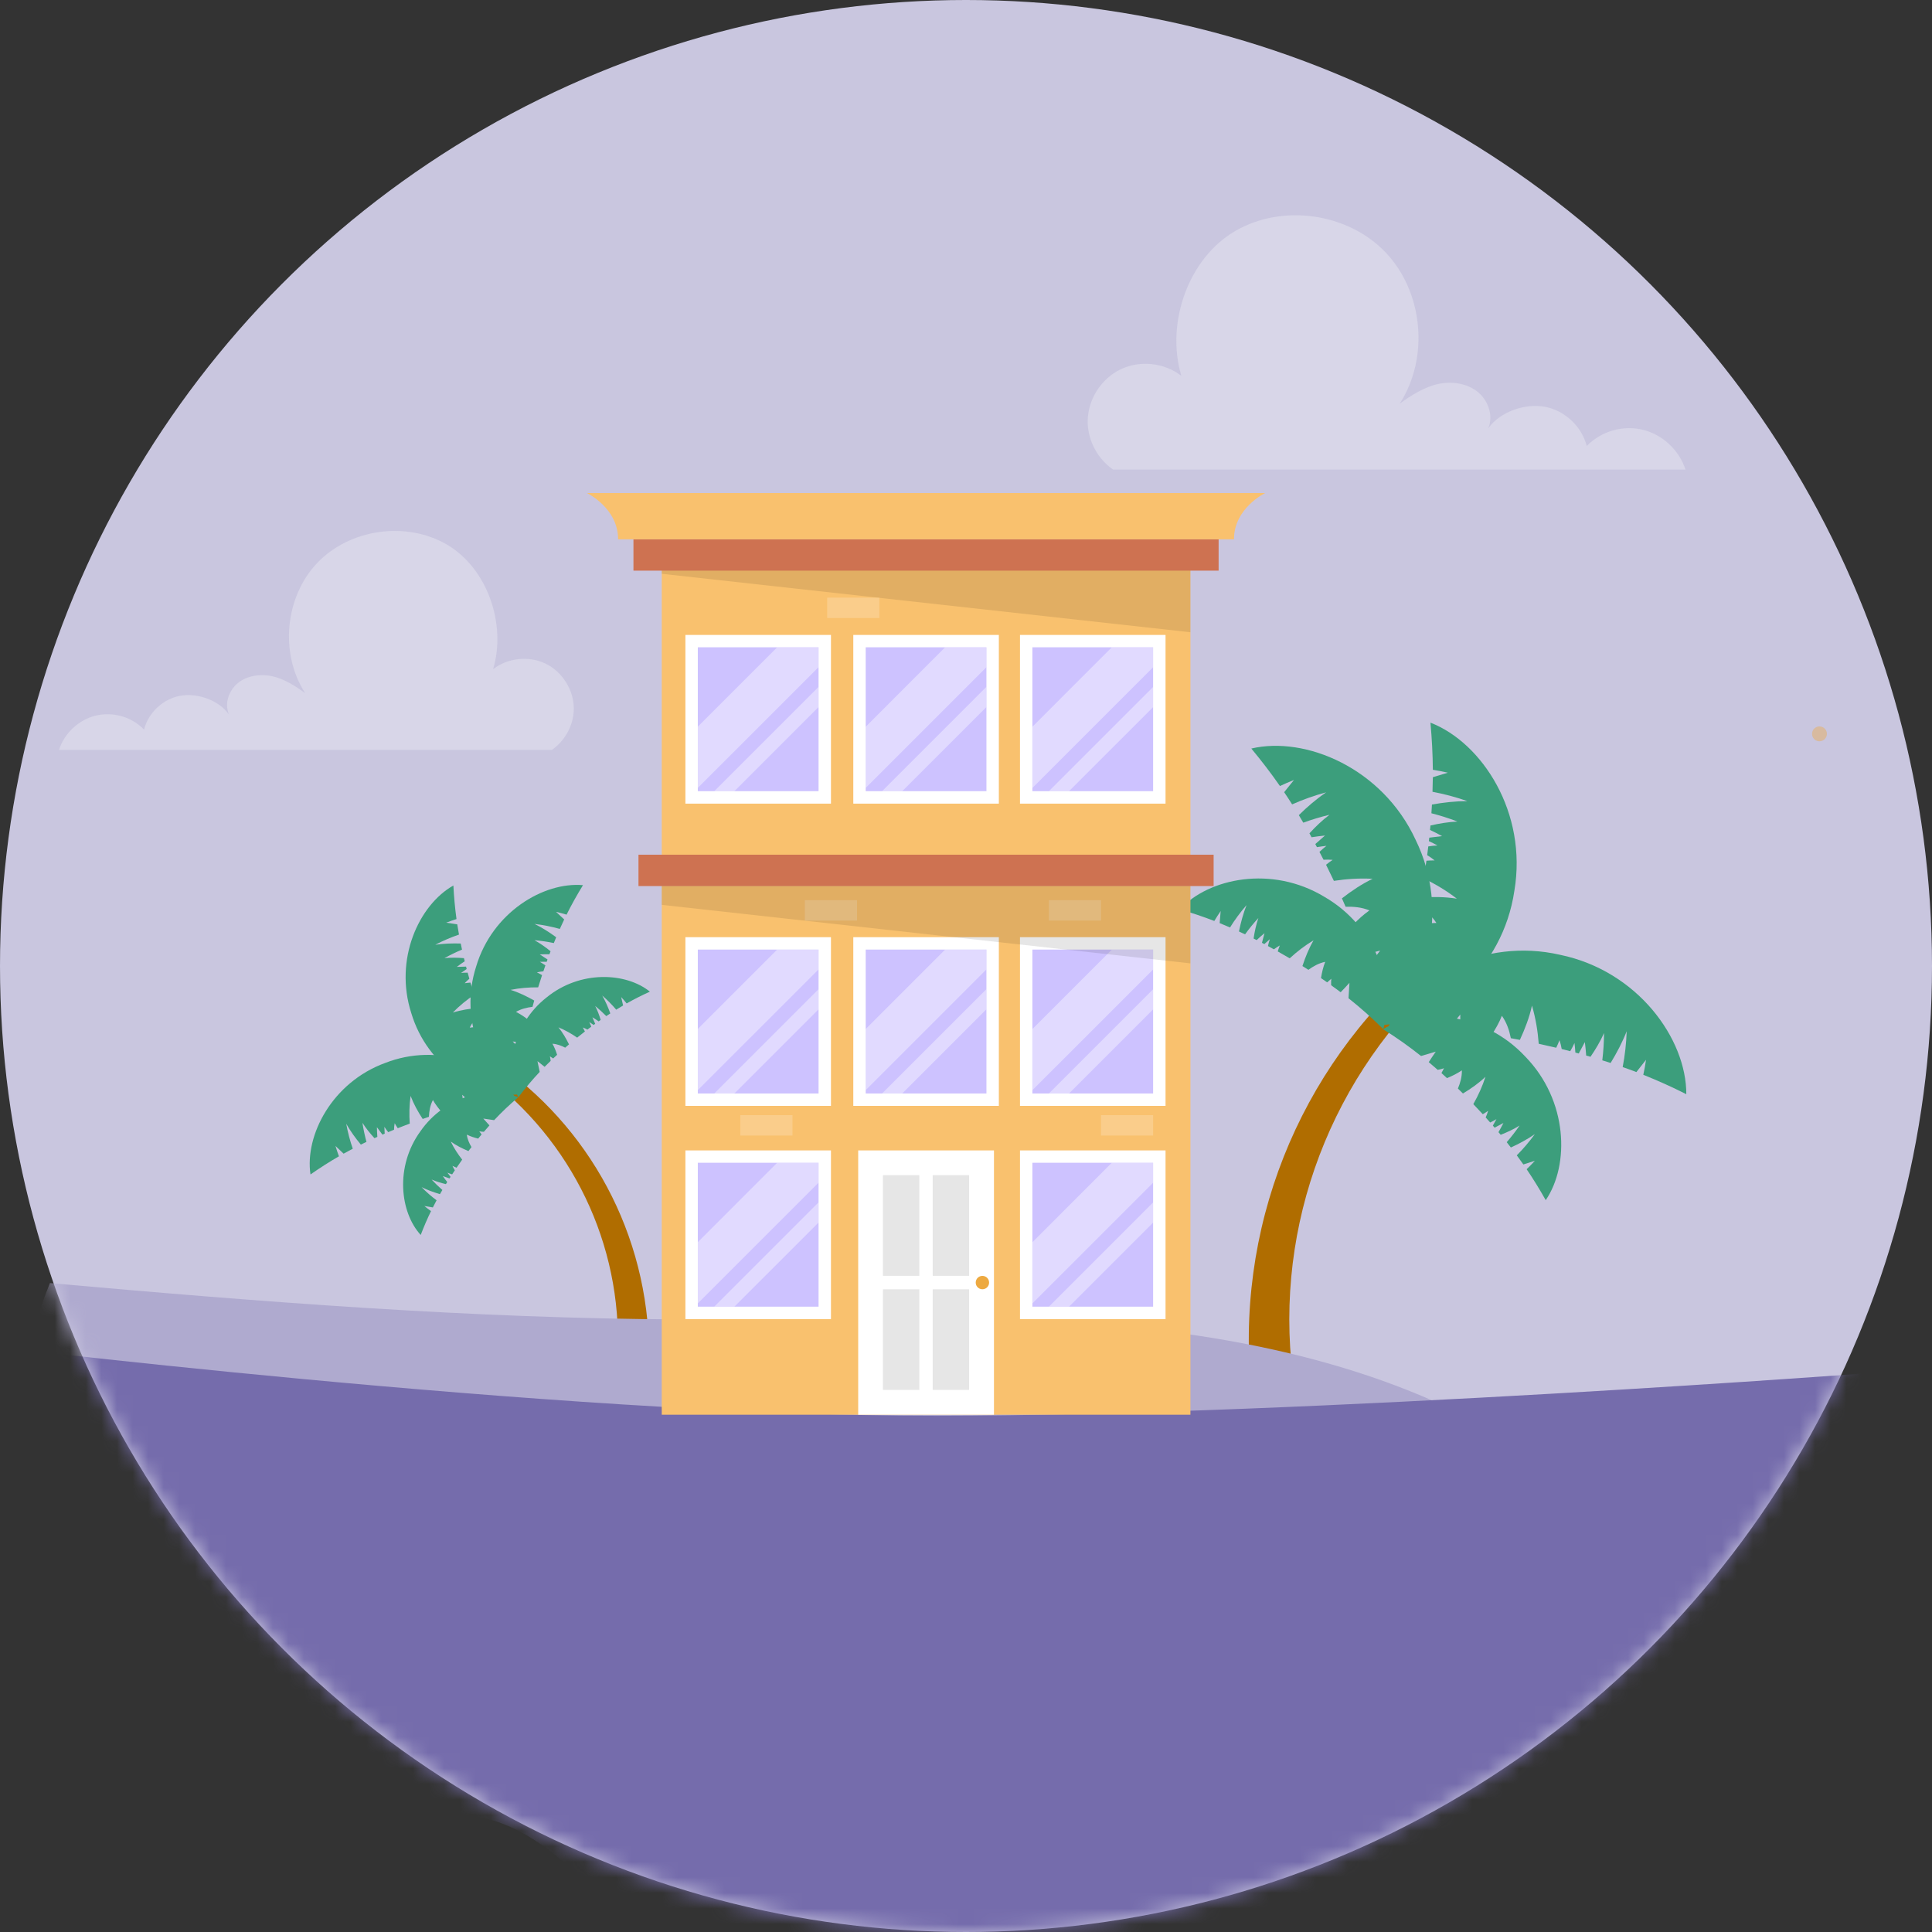 <svg width="124" height="124" viewBox="0 0 124 124" fill="none" xmlns="http://www.w3.org/2000/svg">
<rect x="0" y="0" width="124" height="124" fill="#333333" stroke="none"/>
<circle cx="62" cy="62" r="62" fill="#C9C6DF"/>
<path opacity="0.4" d="M35.417 48.129H3.786C4.124 47.079 5.021 46.223 6.091 45.943C7.214 45.65 8.44 45.99 9.245 46.827C9.518 45.742 10.461 44.86 11.562 44.657C12.66 44.456 14.051 44.937 14.691 45.853C14.391 45.156 14.691 44.294 15.289 43.823C15.884 43.352 16.708 43.244 17.453 43.396C18.195 43.549 18.975 44.036 19.586 44.488C17.943 41.958 18.281 38.313 20.362 36.13C22.444 33.943 26.063 33.428 28.673 34.946C31.282 36.464 32.517 40.061 31.648 42.951C32.584 42.222 33.943 42.075 35.013 42.591C36.082 43.107 36.814 44.259 36.827 45.446C36.84 46.5 36.283 47.537 35.417 48.132V48.129Z" fill="#EEEDF5"/>
<path d="M83.097 89.184C82.18 89.305 81.264 89.426 80.347 89.547C79.169 78.955 83.329 68.598 91.264 61.822C91.592 62.188 91.92 62.557 92.244 62.923C84.962 69.709 81.608 79.569 83.097 89.184Z" fill="#B06D00"/>
<path d="M93.724 65.11C93.721 65.463 93.724 65.82 93.73 66.173C94.058 66.205 94.386 66.246 94.707 66.287C94.835 66.16 94.959 66.026 95.067 65.883C95.083 66.036 95.096 66.186 95.111 66.338C95.318 66.367 95.525 66.396 95.732 66.427C95.993 66.036 96.225 65.625 96.394 65.196C96.709 65.638 96.868 66.132 96.97 66.634C97.164 66.669 97.355 66.704 97.549 66.743C97.877 66.033 98.16 65.298 98.326 64.54C98.561 65.352 98.698 66.173 98.759 66.991C98.8 67 98.842 67.01 98.883 67.019C99.22 67.093 99.551 67.166 99.882 67.246C99.959 67.086 100.029 66.927 100.092 66.762C100.156 66.95 100.201 67.141 100.233 67.328C100.417 67.373 100.599 67.421 100.78 67.468C100.879 67.296 100.974 67.124 101.054 66.943C101.079 67.147 101.098 67.354 101.111 67.557C101.184 67.576 101.254 67.596 101.327 67.615C101.458 67.37 101.588 67.128 101.719 66.883C101.757 67.172 101.786 67.462 101.805 67.748C101.897 67.774 101.989 67.799 102.082 67.825C102.413 67.344 102.712 66.838 102.951 66.303C102.947 66.895 102.909 67.481 102.839 68.054C103.017 68.108 103.196 68.165 103.374 68.223C103.769 67.573 104.125 66.899 104.405 66.186C104.377 66.972 104.291 67.742 104.147 68.487C104.44 68.589 104.733 68.694 105.026 68.808C105.236 68.547 105.443 68.283 105.646 68.019C105.599 68.347 105.541 68.668 105.471 68.983C106.385 69.346 107.308 69.763 108.231 70.228C108.24 66.669 105.112 62.319 100.14 61.284C95.191 60.142 90.528 62.783 89.048 66.02C90.379 65.976 91.671 66.007 92.912 66.103C93.183 65.775 93.456 65.444 93.727 65.113L93.724 65.11Z" fill="#3C9E7C"/>
<path d="M92.155 67.49C91.999 67.716 91.847 67.942 91.7 68.171C91.897 68.334 92.088 68.499 92.276 68.665C92.413 68.639 92.55 68.607 92.68 68.563C92.623 68.665 92.569 68.77 92.515 68.871C92.636 68.98 92.754 69.088 92.871 69.196C93.206 69.059 93.534 68.897 93.826 68.696C93.836 69.113 93.725 69.499 93.572 69.865C93.68 69.97 93.788 70.075 93.896 70.183C94.412 69.871 94.909 69.524 95.341 69.11C95.141 69.731 94.874 70.313 94.561 70.864C94.584 70.886 94.606 70.912 94.628 70.937C94.81 71.128 94.991 71.319 95.169 71.513C95.287 71.443 95.402 71.373 95.51 71.297C95.469 71.443 95.415 71.583 95.354 71.72C95.453 71.828 95.548 71.936 95.644 72.045C95.781 71.978 95.917 71.908 96.045 71.828C95.972 71.968 95.895 72.108 95.816 72.245C95.854 72.29 95.892 72.331 95.927 72.376C96.115 72.277 96.306 72.175 96.493 72.077C96.392 72.277 96.287 72.474 96.175 72.665C96.223 72.723 96.271 72.777 96.319 72.834C96.739 72.669 97.146 72.478 97.531 72.239C97.273 72.615 96.996 72.974 96.704 73.308C96.793 73.42 96.882 73.534 96.971 73.649C97.502 73.407 98.021 73.127 98.508 72.793C98.152 73.283 97.763 73.738 97.35 74.152C97.493 74.343 97.633 74.537 97.773 74.737C98.018 74.661 98.266 74.581 98.511 74.502C98.34 74.69 98.165 74.871 97.983 75.043C98.41 75.67 98.817 76.335 99.208 77.029C100.752 74.76 100.634 70.628 97.903 67.821C95.236 64.954 91.115 64.626 88.772 66.055C89.641 66.602 90.456 67.178 91.204 67.777C91.519 67.684 91.837 67.592 92.152 67.496L92.155 67.49Z" fill="#3C9E7C"/>
<path d="M88.575 61.016C88.232 61.102 87.885 61.179 87.541 61.252C87.433 60.94 87.321 60.631 87.21 60.326C87.305 60.173 87.407 60.023 87.522 59.883C87.372 59.902 87.219 59.921 87.07 59.941C86.997 59.746 86.92 59.552 86.844 59.358C87.165 59.014 87.516 58.696 87.894 58.432C87.391 58.225 86.876 58.184 86.363 58.196C86.287 58.015 86.207 57.837 86.128 57.658C86.745 57.181 87.398 56.739 88.098 56.404C87.254 56.357 86.424 56.411 85.612 56.535C85.593 56.497 85.574 56.459 85.555 56.42C85.409 56.108 85.259 55.803 85.109 55.501C85.246 55.392 85.386 55.284 85.533 55.188C85.335 55.169 85.141 55.169 84.947 55.179C84.861 55.01 84.775 54.845 84.686 54.676C84.829 54.539 84.979 54.409 85.135 54.288C84.928 54.31 84.727 54.339 84.524 54.371C84.489 54.304 84.454 54.24 84.419 54.173C84.629 53.992 84.836 53.81 85.042 53.626C84.75 53.654 84.463 53.693 84.18 53.737C84.132 53.654 84.091 53.569 84.043 53.486C84.438 53.053 84.861 52.649 85.329 52.295C84.753 52.432 84.193 52.601 83.648 52.801C83.553 52.639 83.457 52.48 83.362 52.318C83.903 51.786 84.482 51.286 85.116 50.854C84.355 51.057 83.626 51.318 82.932 51.627C82.767 51.366 82.598 51.105 82.42 50.844C82.627 50.583 82.837 50.319 83.05 50.061C82.741 50.182 82.442 50.312 82.149 50.449C81.589 49.644 80.975 48.839 80.313 48.043C83.779 47.228 88.725 49.291 90.857 53.9C93.089 58.464 91.574 63.604 88.754 65.778C88.496 64.47 88.174 63.219 87.799 62.035C88.057 61.697 88.317 61.354 88.579 61.016H88.575Z" fill="#3C9E7C"/>
<path d="M91.295 61.752C90.964 61.627 90.633 61.497 90.308 61.36C90.397 61.042 90.48 60.724 90.559 60.408C90.725 60.335 90.894 60.272 91.065 60.221C90.929 60.151 90.795 60.084 90.658 60.014C90.706 59.81 90.754 59.606 90.801 59.406C91.26 59.304 91.728 59.24 92.192 59.237C91.896 58.782 91.492 58.454 91.059 58.177C91.097 57.986 91.132 57.792 91.171 57.598C91.95 57.553 92.736 57.557 93.504 57.678C92.832 57.162 92.119 56.736 91.38 56.382C91.387 56.341 91.393 56.299 91.4 56.255C91.454 55.914 91.505 55.58 91.552 55.243C91.728 55.23 91.903 55.221 92.078 55.224C91.925 55.096 91.766 54.985 91.6 54.886C91.626 54.699 91.648 54.511 91.67 54.326C91.864 54.294 92.062 54.272 92.259 54.263C92.078 54.164 91.893 54.072 91.708 53.986C91.718 53.912 91.724 53.839 91.734 53.763C92.007 53.731 92.284 53.699 92.558 53.664C92.304 53.524 92.043 53.39 91.782 53.269C91.791 53.174 91.801 53.078 91.81 52.983C92.38 52.849 92.959 52.757 93.542 52.728C92.988 52.515 92.431 52.34 91.871 52.197C91.883 52.012 91.896 51.824 91.906 51.637C92.654 51.503 93.411 51.42 94.178 51.417C93.437 51.156 92.686 50.959 91.941 50.819C91.95 50.51 91.96 50.198 91.963 49.883C92.284 49.784 92.603 49.686 92.924 49.593C92.603 49.52 92.281 49.456 91.963 49.406C91.957 48.422 91.903 47.413 91.81 46.382C95.13 47.668 98.042 52.165 97.195 57.175C96.457 62.2 92.3 65.584 88.745 65.784C89.27 64.559 89.713 63.346 90.076 62.156C90.48 62.022 90.887 61.888 91.295 61.758V61.752Z" fill="#3C9E7C"/>
<path d="M86.607 63.085C86.423 63.289 86.238 63.486 86.047 63.683C85.843 63.531 85.64 63.381 85.436 63.235C85.43 63.095 85.433 62.955 85.446 62.818C85.356 62.894 85.27 62.974 85.181 63.05C85.048 62.958 84.917 62.865 84.784 62.776C84.841 62.42 84.927 62.063 85.054 61.732C84.644 61.818 84.297 62.012 83.975 62.245C83.848 62.162 83.721 62.082 83.593 62.003C83.781 61.43 84.007 60.867 84.309 60.351C83.749 60.685 83.243 61.077 82.778 61.506C82.75 61.49 82.721 61.474 82.692 61.459C82.463 61.325 82.237 61.191 82.008 61.064C82.049 60.933 82.091 60.806 82.142 60.682C82.008 60.755 81.884 60.838 81.763 60.93C81.636 60.86 81.508 60.79 81.381 60.72C81.413 60.571 81.451 60.424 81.502 60.278C81.381 60.38 81.263 60.488 81.149 60.593C81.098 60.567 81.047 60.539 80.996 60.513C81.05 60.306 81.104 60.1 81.158 59.893C80.983 60.036 80.818 60.185 80.655 60.338C80.589 60.303 80.525 60.268 80.458 60.236C80.525 59.791 80.62 59.348 80.764 58.922C80.455 59.259 80.168 59.609 79.911 59.969C79.78 59.909 79.65 59.845 79.519 59.784C79.637 59.212 79.79 58.642 80.006 58.091C79.608 58.55 79.255 59.03 78.946 59.527C78.727 59.431 78.507 59.339 78.281 59.247C78.3 58.989 78.322 58.731 78.345 58.473C78.201 58.683 78.065 58.896 77.937 59.11C77.231 58.836 76.489 58.588 75.725 58.365C77.587 56.347 81.636 55.529 84.99 57.553C88.386 59.504 89.637 63.441 88.778 66.048C88.049 65.326 87.301 64.664 86.55 64.069C86.569 63.741 86.588 63.41 86.611 63.082L86.607 63.085Z" fill="#3C9E7C"/>
<path d="M39.66 86.213C40.322 86.204 40.981 86.197 41.643 86.188C41.385 78.571 37.378 71.671 31.069 67.692C30.875 67.985 30.681 68.278 30.487 68.571C36.337 72.623 39.727 79.255 39.66 86.213Z" fill="#B06D00"/>
<path d="M29.666 70.271C29.704 70.522 29.739 70.77 29.771 71.022C29.542 71.079 29.316 71.139 29.09 71.203C28.985 71.127 28.886 71.044 28.794 70.955C28.8 71.063 28.804 71.171 28.81 71.279C28.667 71.321 28.523 71.362 28.38 71.407C28.154 71.159 27.951 70.888 27.785 70.602C27.607 70.945 27.546 71.311 27.527 71.68C27.394 71.725 27.263 71.77 27.129 71.817C26.824 71.35 26.55 70.859 26.353 70.337C26.27 70.936 26.257 71.531 26.299 72.117C26.27 72.126 26.241 72.139 26.213 72.148C25.984 72.234 25.755 72.32 25.529 72.413C25.459 72.308 25.392 72.203 25.331 72.091C25.306 72.231 25.293 72.368 25.29 72.508C25.166 72.559 25.041 72.61 24.917 72.664C24.828 72.553 24.745 72.441 24.669 72.32C24.672 72.467 24.682 72.616 24.691 72.76C24.644 72.782 24.593 72.801 24.545 72.823C24.427 72.664 24.309 72.505 24.192 72.346C24.192 72.556 24.204 72.763 24.22 72.966C24.157 72.995 24.093 73.02 24.033 73.049C23.749 72.74 23.485 72.416 23.262 72.062C23.326 72.483 23.412 72.89 23.52 73.288C23.399 73.345 23.278 73.402 23.16 73.463C22.814 73.046 22.492 72.603 22.222 72.126C22.323 72.68 22.463 73.215 22.642 73.727C22.444 73.829 22.25 73.934 22.053 74.045C21.878 73.88 21.706 73.718 21.531 73.549C21.598 73.775 21.674 73.998 21.754 74.214C21.146 74.564 20.535 74.956 19.927 75.379C19.554 72.861 21.321 69.462 24.733 68.218C28.119 66.9 31.69 68.291 33.069 70.43C32.123 70.535 31.21 70.691 30.344 70.885C30.118 70.681 29.889 70.474 29.666 70.267V70.271Z" fill="#3C9E7C"/>
<path d="M31.022 71.795C31.156 71.938 31.286 72.082 31.413 72.231C31.293 72.368 31.175 72.505 31.057 72.642C30.958 72.639 30.857 72.629 30.761 72.61C30.812 72.677 30.86 72.744 30.911 72.81C30.837 72.9 30.764 72.989 30.691 73.078C30.44 73.017 30.191 72.935 29.962 72.823C29.997 73.119 30.118 73.38 30.261 73.622C30.195 73.708 30.131 73.794 30.064 73.88C29.666 73.711 29.278 73.517 28.931 73.269C29.135 73.689 29.386 74.074 29.663 74.427C29.65 74.446 29.637 74.466 29.625 74.485C29.517 74.641 29.408 74.793 29.303 74.946C29.214 74.908 29.125 74.87 29.039 74.828C29.084 74.927 29.135 75.022 29.192 75.112C29.135 75.198 29.077 75.284 29.02 75.373C28.915 75.341 28.813 75.303 28.715 75.261C28.781 75.353 28.848 75.446 28.918 75.532C28.896 75.567 28.874 75.602 28.851 75.634C28.708 75.583 28.565 75.532 28.419 75.481C28.511 75.615 28.606 75.742 28.705 75.866C28.676 75.91 28.648 75.955 28.619 76C28.304 75.926 27.995 75.831 27.699 75.704C27.922 75.942 28.154 76.168 28.393 76.375C28.342 76.464 28.288 76.553 28.237 76.642C27.836 76.525 27.441 76.382 27.059 76.194C27.362 76.506 27.683 76.786 28.021 77.037C27.941 77.187 27.858 77.34 27.782 77.496C27.601 77.467 27.416 77.435 27.235 77.403C27.375 77.518 27.518 77.629 27.664 77.731C27.425 78.218 27.206 78.73 27.002 79.262C25.675 77.814 25.337 74.879 26.98 72.613C28.574 70.309 31.455 69.656 33.26 70.427C32.699 70.904 32.184 71.394 31.716 71.894C31.483 71.862 31.248 71.827 31.016 71.792L31.022 71.795Z" fill="#3C9E7C"/>
<path d="M32.891 66.846C33.142 66.871 33.397 66.891 33.649 66.906C33.693 66.674 33.738 66.445 33.789 66.216C33.706 66.117 33.617 66.022 33.525 65.936C33.633 65.936 33.741 65.933 33.852 65.929C33.884 65.783 33.919 65.64 33.954 65.493C33.693 65.283 33.413 65.095 33.117 64.946C33.451 64.749 33.811 64.666 34.177 64.621C34.212 64.484 34.25 64.351 34.288 64.217C33.801 63.943 33.295 63.695 32.767 63.533C33.359 63.412 33.951 63.364 34.54 63.37C34.549 63.342 34.559 63.313 34.568 63.284C34.642 63.049 34.715 62.816 34.791 62.587C34.683 62.524 34.572 62.463 34.46 62.409C34.597 62.377 34.737 62.355 34.874 62.342C34.919 62.215 34.96 62.088 35.005 61.96C34.89 61.878 34.769 61.801 34.648 61.734C34.794 61.728 34.944 61.728 35.087 61.731C35.106 61.68 35.122 61.633 35.141 61.582C34.976 61.473 34.81 61.365 34.645 61.257C34.855 61.247 35.062 61.244 35.265 61.247C35.291 61.184 35.313 61.12 35.336 61.053C35.011 60.789 34.67 60.547 34.304 60.343C34.728 60.382 35.141 60.442 35.545 60.528C35.596 60.404 35.647 60.28 35.698 60.156C35.259 59.834 34.801 59.541 34.307 59.3C34.868 59.366 35.409 59.475 35.931 59.621C36.02 59.42 36.115 59.217 36.211 59.013C36.036 58.848 35.861 58.685 35.686 58.523C35.915 58.577 36.141 58.638 36.364 58.704C36.675 58.077 37.029 57.444 37.417 56.811C34.88 56.591 31.593 58.558 30.558 62.04C29.447 65.5 31.051 68.978 33.267 70.229C33.314 69.278 33.413 68.358 33.556 67.483C33.34 67.269 33.12 67.056 32.901 66.843L32.891 66.846Z" fill="#3C9E7C"/>
<path d="M31.041 67.645C31.263 67.524 31.483 67.397 31.699 67.266C31.604 67.05 31.512 66.833 31.426 66.617C31.302 66.582 31.174 66.553 31.047 66.537C31.136 66.474 31.225 66.41 31.314 66.35C31.26 66.21 31.206 66.073 31.152 65.933C30.818 65.907 30.48 65.91 30.152 65.955C30.315 65.602 30.566 65.331 30.843 65.089C30.795 64.956 30.751 64.825 30.706 64.691C30.149 64.739 29.592 64.822 29.064 64.987C29.484 64.555 29.946 64.179 30.433 63.851C30.423 63.822 30.417 63.794 30.407 63.765C30.334 63.53 30.264 63.297 30.194 63.065C30.07 63.075 29.942 63.087 29.822 63.106C29.917 63.001 30.019 62.906 30.124 62.817C30.089 62.686 30.051 62.556 30.016 62.428C29.876 62.428 29.732 62.428 29.592 62.444C29.71 62.358 29.831 62.272 29.952 62.193C29.939 62.142 29.927 62.091 29.911 62.04C29.713 62.046 29.516 62.05 29.319 62.056C29.484 61.929 29.656 61.811 29.828 61.696C29.812 61.63 29.793 61.563 29.777 61.496C29.36 61.461 28.943 61.454 28.526 61.496C28.895 61.289 29.271 61.108 29.653 60.948C29.624 60.818 29.596 60.687 29.57 60.557C29.029 60.541 28.482 60.557 27.937 60.636C28.437 60.376 28.946 60.159 29.459 59.984C29.421 59.767 29.382 59.548 29.347 59.325C29.112 59.287 28.873 59.252 28.637 59.22C28.857 59.134 29.077 59.058 29.299 58.988C29.204 58.291 29.137 57.571 29.099 56.833C26.884 58.084 25.283 61.566 26.397 65.022C27.434 68.501 30.725 70.468 33.259 70.245C32.762 69.434 32.323 68.619 31.944 67.814C31.645 67.763 31.343 67.709 31.041 67.658V67.645Z" fill="#3C9E7C"/>
<path d="M34.495 68.106C34.645 68.231 34.798 68.351 34.954 68.472C35.081 68.342 35.211 68.218 35.342 68.09C35.332 67.992 35.316 67.893 35.294 67.798C35.364 67.842 35.434 67.89 35.504 67.934C35.587 67.855 35.673 67.778 35.756 67.699C35.679 67.451 35.581 67.209 35.456 66.989C35.756 67.008 36.023 67.11 36.275 67.241C36.357 67.171 36.437 67.101 36.52 67.031C36.329 66.645 36.112 66.27 35.842 65.936C36.271 66.114 36.672 66.34 37.045 66.598C37.064 66.582 37.083 66.569 37.099 66.553C37.245 66.435 37.395 66.318 37.541 66.203C37.5 66.117 37.455 66.031 37.408 65.945C37.509 65.983 37.608 66.031 37.7 66.082C37.783 66.018 37.866 65.958 37.949 65.894C37.91 65.792 37.869 65.691 37.818 65.595C37.914 65.656 38.009 65.719 38.101 65.783C38.133 65.757 38.168 65.735 38.2 65.71C38.14 65.57 38.079 65.43 38.022 65.29C38.159 65.372 38.292 65.461 38.423 65.554C38.467 65.522 38.509 65.493 38.553 65.461C38.461 65.153 38.346 64.85 38.2 64.564C38.452 64.771 38.69 64.99 38.913 65.216C38.999 65.159 39.085 65.102 39.171 65.044C39.031 64.65 38.862 64.265 38.652 63.895C38.98 64.179 39.279 64.484 39.55 64.803C39.696 64.713 39.842 64.624 39.992 64.535C39.951 64.354 39.909 64.176 39.868 63.994C39.992 64.128 40.11 64.265 40.221 64.402C40.692 64.134 41.192 63.883 41.711 63.647C40.186 62.412 37.236 62.25 35.071 64.026C32.869 65.754 32.388 68.67 33.267 70.427C33.709 69.841 34.167 69.297 34.639 68.797C34.591 68.568 34.546 68.335 34.495 68.106Z" fill="#3C9E7C"/>
<mask id="mask0_859_13194" style="mask-type:alpha" maskUnits="userSpaceOnUse" x="0" y="0" width="124" height="124">
<circle cx="62" cy="62" r="62" fill="#C9C6DF"/>
</mask>
<g mask="url(#mask0_859_13194)">
<path d="M100.922 95.487C94.15 89.519 84.089 86.501 74.088 85.356C64.088 84.21 53.925 84.729 43.823 84.684C30.242 84.627 16.706 83.554 3.204 82.351C2.421 84.299 1.791 86.282 1.393 88.306C0.877 90.938 0.788 93.669 1.231 96.317C2.24 96.397 3.258 96.406 4.251 96.355C8.176 96.152 11.982 95.184 15.894 94.856C21.862 94.36 27.839 95.365 33.794 95.929C56.016 98.026 78.586 94.395 100.922 95.483V95.487Z" fill="#AFAACF"/>
<path d="M-2.743 90.87C-3.179 99.418 -2.176 108.268 0.925 115.194C4.458 123.08 11.062 127.764 16.835 124.814C20.675 122.854 23.808 117.893 27.773 116.759C31.143 115.794 34.609 117.79 37.488 120.761C40.368 123.726 42.818 127.63 45.49 131.058C52.293 139.774 61.345 145.454 69.757 141.811C75.714 139.231 80.548 132.412 86.025 127.856C92.134 122.777 98.995 120.555 105.378 116.446C111.762 112.336 118.047 105.595 120.42 95.246C120.747 93.815 120.991 89.518 121.16 88.041C121.16 88.041 84.195 90.847 60.107 90.87C35.688 90.894 -2.743 86.147 -2.743 86.147V90.87Z" fill="#756CAC"/>
</g>
<path opacity="0.4" d="M71.442 30.139H108.178C107.784 28.92 106.746 27.924 105.505 27.599C104.2 27.259 102.777 27.657 101.841 28.627C101.523 27.367 100.428 26.342 99.152 26.107C97.876 25.871 96.262 26.431 95.517 27.494C95.867 26.686 95.517 25.68 94.823 25.136C94.132 24.592 93.174 24.461 92.312 24.643C91.449 24.824 90.546 25.384 89.836 25.909C91.742 22.968 91.351 18.738 88.932 16.202C86.516 13.662 82.308 13.063 79.278 14.827C76.248 16.59 74.81 20.766 75.822 24.124C74.733 23.274 73.158 23.105 71.917 23.707C70.675 24.305 69.822 25.642 69.81 27.023C69.797 28.249 70.443 29.452 71.445 30.142L71.442 30.139Z" fill="#EEEDF5"/>
<path opacity="0.4" d="M116.301 47.101C116.301 47.365 116.514 47.578 116.778 47.578C117.042 47.578 117.255 47.365 117.255 47.101C117.255 46.837 117.042 46.623 116.778 46.623C116.514 46.623 116.301 46.837 116.301 47.101Z" fill="#EDA940"/>
<path d="M76.404 56.869H42.472V90.8H76.404V56.869Z" fill="#F9C16E"/>
<path d="M76.404 35.62H42.472V56.872H76.404V35.62Z" fill="#F9C16E"/>
<path opacity="0.1" d="M76.401 40.579V35.62H42.472V36.826L76.401 40.579Z" fill="black"/>
<path d="M63.795 73.836H55.081V90.8H63.795V73.836Z" fill="white"/>
<path d="M77.891 54.857H40.98V56.868H77.891V54.857Z" fill="#ED7D40"/>
<path opacity="0.2" d="M77.891 54.857H40.98V56.868H77.891V54.857Z" fill="#524797"/>
<path d="M78.212 34.611H40.658V36.623H78.212V34.611Z" fill="#ED7D40"/>
<path opacity="0.2" d="M78.212 34.611H40.658V36.623H78.212V34.611Z" fill="#524797"/>
<g opacity="0.1">
<path d="M59.005 75.424H56.669V81.885H59.005V75.424Z" fill="black"/>
<path d="M62.2 75.424H59.864V81.885H62.2V75.424Z" fill="black"/>
<path d="M62.2 82.748H59.864V89.209H62.2V82.748Z" fill="black"/>
<path d="M59.005 82.748H56.669V89.209H59.005V82.748Z" fill="black"/>
</g>
<path d="M63.483 82.318C63.483 82.554 63.292 82.748 63.053 82.748C62.815 82.748 62.624 82.557 62.624 82.318C62.624 82.08 62.815 81.889 63.053 81.889C63.292 81.889 63.483 82.08 63.483 82.318Z" fill="#EDA940"/>
<path d="M53.333 73.836H43.991V84.664H53.333V73.836Z" fill="white"/>
<path d="M52.537 74.628H44.787V83.865H52.537V74.628Z" fill="#CDC2FF"/>
<g opacity="0.4">
<path d="M44.784 83.655L52.534 75.908V74.628H49.883L44.784 79.73V83.655Z" fill="white"/>
<path d="M52.535 78.467V77.171L45.842 83.865H47.134L52.535 78.467Z" fill="white"/>
</g>
<path d="M53.333 60.15H43.991V70.978H53.333V60.15Z" fill="white"/>
<path d="M52.537 60.946H44.787V70.183H52.537V60.946Z" fill="#CDC2FF"/>
<g opacity="0.4">
<path d="M44.784 69.969L52.534 62.223V60.946H49.883L44.784 66.045V69.969Z" fill="white"/>
<path d="M52.535 64.782V63.49L45.842 70.183H47.134L52.535 64.782Z" fill="white"/>
</g>
<path d="M74.807 60.15H65.465V70.978H74.807V60.15Z" fill="white"/>
<path d="M74.01 60.946H66.26V70.182H74.01V60.946Z" fill="#CDC2FF"/>
<g opacity="0.4">
<path d="M66.262 69.969L74.012 62.222V60.946H71.361L66.262 66.045V69.969Z" fill="white"/>
<path d="M74.013 64.781V63.489L67.32 70.182H68.612L74.013 64.781Z" fill="white"/>
</g>
<path d="M64.108 60.15H54.767V70.978H64.108V60.15Z" fill="white"/>
<path d="M63.312 60.946H55.562V70.182H63.312V60.946Z" fill="#CDC2FF"/>
<g opacity="0.4">
<path d="M55.562 69.969L63.309 62.222V60.946H60.661L55.562 66.045V69.969Z" fill="white"/>
<path d="M63.307 64.781V63.489L56.614 70.182H57.906L63.307 64.781Z" fill="white"/>
</g>
<path d="M53.333 40.751H43.991V51.579H53.333V40.751Z" fill="white"/>
<path d="M52.537 41.544H44.787V50.78H52.537V41.544Z" fill="#CDC2FF"/>
<g opacity="0.4">
<path d="M44.784 50.57L52.534 42.823V41.544H49.883L44.784 46.645V50.57Z" fill="white"/>
<path d="M52.535 45.382V44.086L45.842 50.78H47.134L52.535 45.382Z" fill="white"/>
</g>
<path d="M74.807 40.751H65.465V51.579H74.807V40.751Z" fill="white"/>
<path d="M74.01 41.544H66.26V50.78H74.01V41.544Z" fill="#CDC2FF"/>
<g opacity="0.4">
<path d="M66.262 50.57L74.012 42.823V41.544H71.361L66.262 46.645V50.57Z" fill="white"/>
<path d="M74.013 45.382V44.086L67.32 50.78H68.612L74.013 45.382Z" fill="white"/>
</g>
<path d="M64.108 40.751H54.767V51.579H64.108V40.751Z" fill="white"/>
<path d="M63.312 41.544H55.562V50.78H63.312V41.544Z" fill="#CDC2FF"/>
<g opacity="0.4">
<path d="M55.562 50.57L63.309 42.823V41.544H60.661L55.562 46.645V50.57Z" fill="white"/>
<path d="M63.307 45.382V44.086L56.614 50.78H57.906L63.307 45.382Z" fill="white"/>
</g>
<path d="M74.807 73.836H65.465V84.664H74.807V73.836Z" fill="white"/>
<path d="M74.01 74.628H66.26V83.865H74.01V74.628Z" fill="#CDC2FF"/>
<g opacity="0.4">
<path d="M66.262 83.655L74.012 75.908V74.628H71.361L66.262 79.73V83.655Z" fill="white"/>
<path d="M74.013 78.467V77.171L67.32 83.865H68.612L74.013 78.467Z" fill="white"/>
</g>
<path d="M75.994 31.645H37.67C37.67 31.645 39.672 32.6 39.672 34.615H79.199C79.199 32.603 81.201 31.645 81.201 31.645H75.994Z" fill="#F9C16E"/>
<path opacity="0.2" d="M70.667 57.776H67.319V59.084H70.667V57.776Z" fill="white"/>
<path opacity="0.2" d="M56.441 38.357H53.092V39.666H56.441V38.357Z" fill="white"/>
<path opacity="0.2" d="M74.011 71.573H70.663V72.881H74.011V71.573Z" fill="white"/>
<path opacity="0.2" d="M50.862 71.573H47.514V72.881H50.862V71.573Z" fill="white"/>
<path opacity="0.2" d="M55.006 57.776H51.658V59.084H55.006V57.776Z" fill="white"/>
<path opacity="0.1" d="M76.401 61.831V56.869H42.472V58.075L76.401 61.831Z" fill="black"/>
</svg>
